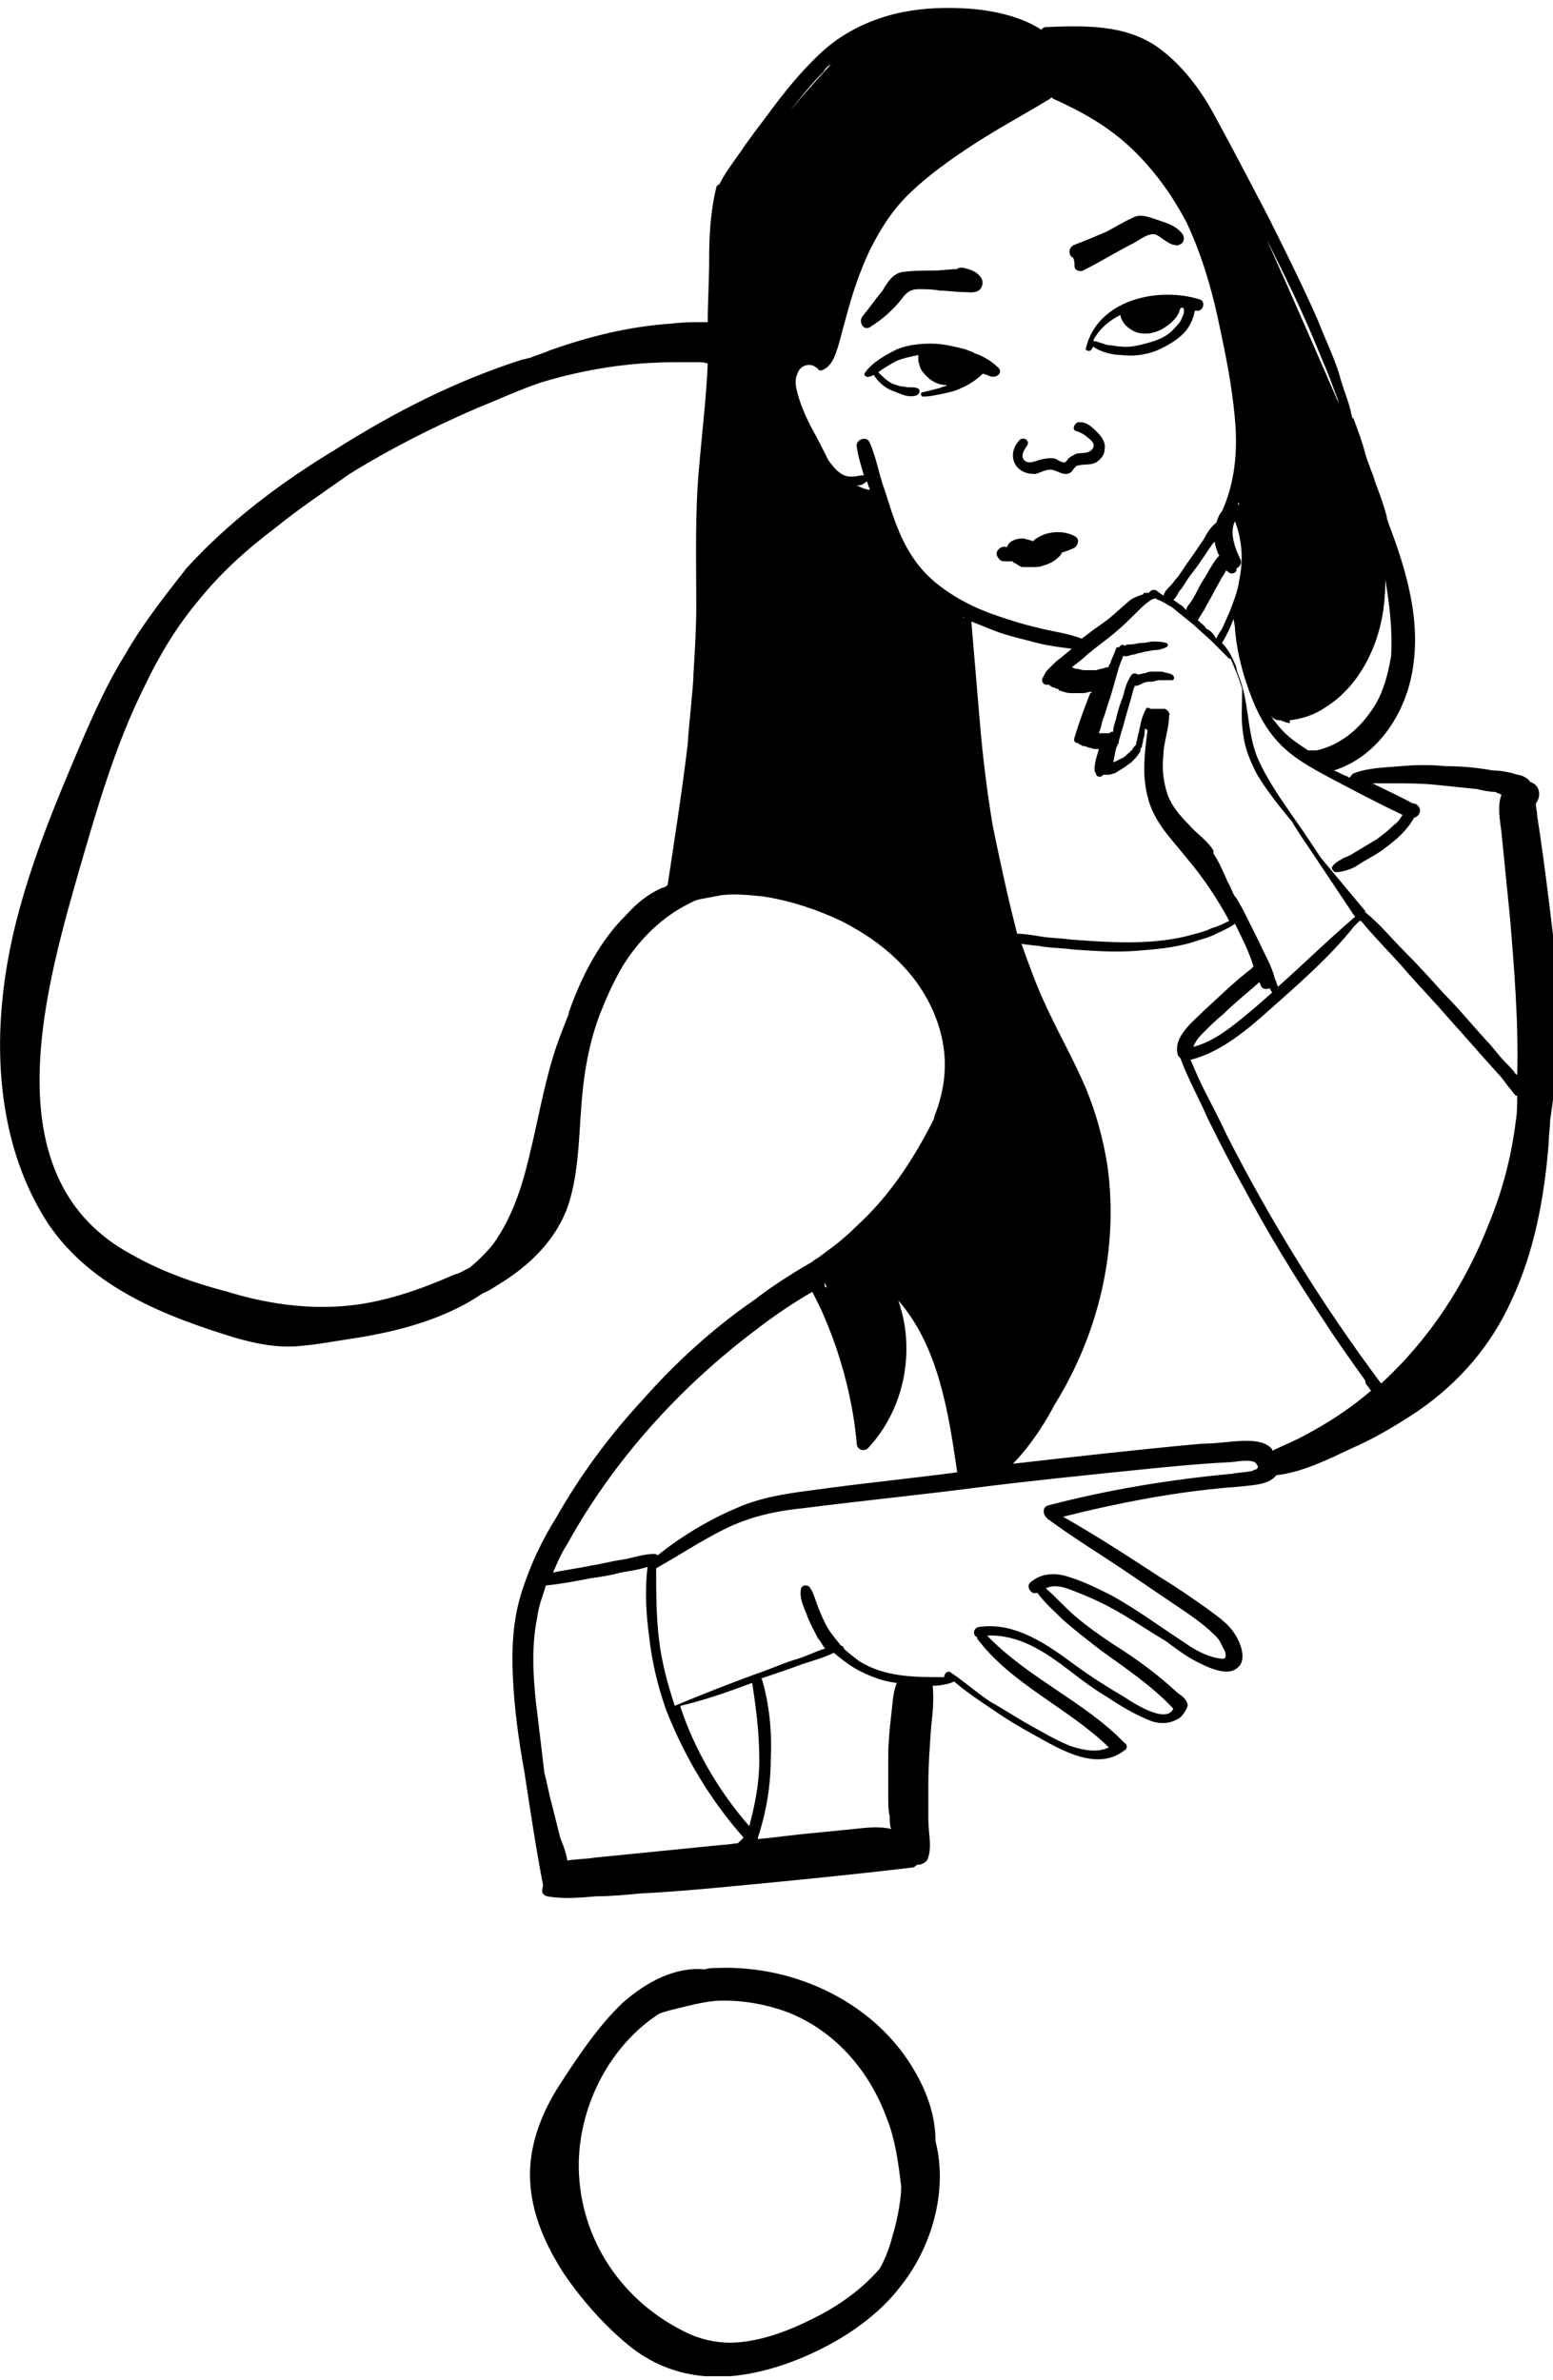 <svg width="199" height="305" viewBox="0 0 199 305" fill="none" xmlns="http://www.w3.org/2000/svg">
<g clip-path="url(#clip0_0_3570)">
<path d="M151.454 40.733C151.27 41.284 150.903 41.651 150.536 42.018C149.802 42.936 148.7 43.487 147.415 43.854C146.13 44.221 144.845 44.589 143.56 44.405C143.009 44.405 142.459 44.221 141.908 44.221C141.357 44.038 140.806 43.854 140.072 43.671C140.806 42.202 142.091 41.1 143.56 40.366C143.744 41.468 144.662 42.202 145.579 42.569C146.681 42.936 147.782 42.753 148.884 42.202C149.802 41.651 150.72 40.917 151.087 39.999C151.087 39.816 151.27 39.632 151.27 39.448C151.454 39.448 151.454 39.448 151.638 39.448C151.821 39.999 151.638 40.366 151.454 40.733ZM139.154 44.589C138.971 44.956 139.705 45.139 139.889 44.772C139.889 44.589 140.072 44.589 140.072 44.405C140.99 45.139 142.642 45.506 143.744 45.506C145.212 45.69 146.681 45.506 148.15 44.956C149.435 44.405 150.72 43.671 151.638 42.753C152.372 42.018 152.923 40.917 153.106 39.816H153.29C154.208 39.999 154.575 38.53 153.657 38.347C148.15 36.695 140.623 38.53 139.154 44.589Z" fill="black"/>
<path d="M127.038 48.26C127.772 48.444 128.506 47.709 127.956 47.159C127.221 46.424 126.12 45.69 125.018 45.323C124.835 45.323 124.835 45.139 124.651 45.139C124.284 44.956 124.101 44.956 123.733 44.772C122.265 44.405 120.796 44.038 119.327 44.038C117.859 44.038 116.207 44.221 114.922 44.772C113.453 45.507 111.801 46.424 110.883 47.709C110.516 48.077 111.066 48.444 111.434 48.26C111.617 48.26 111.801 48.077 111.984 48.077C112.535 48.995 113.453 49.729 114.371 50.096C114.922 50.279 115.289 50.463 115.839 50.647C116.39 50.83 117.124 50.83 117.492 50.647C117.859 50.463 118.042 49.912 117.492 49.729C116.941 49.545 116.39 49.729 115.839 49.545C115.289 49.545 114.922 49.362 114.371 49.178C113.636 48.811 113.086 48.26 112.535 47.709C113.269 47.159 114.187 46.608 114.922 46.241C115.839 45.874 116.757 45.69 117.675 45.507C117.675 45.69 117.675 45.69 117.675 45.874C117.675 46.057 117.675 46.057 117.675 46.241C117.675 46.424 117.859 46.791 117.859 46.975C118.042 47.526 118.41 47.893 118.777 48.26C119.511 48.995 120.429 49.362 121.347 49.362C121.163 49.545 120.796 49.545 120.429 49.729C119.695 49.912 118.96 50.096 118.226 50.279C117.859 50.279 118.042 50.83 118.226 50.83C119.144 50.83 119.878 50.647 120.796 50.463C121.714 50.279 122.448 50.096 123.183 49.729C124.101 49.362 125.202 48.627 125.936 47.893C126.671 48.077 126.854 48.26 127.038 48.26Z" fill="black"/>
<path d="M132.726 60.743C133.277 60.56 134.011 60.193 134.562 60.193C135.296 60.193 135.847 60.743 136.582 60.743C136.949 60.743 137.316 60.56 137.499 60.193C137.683 60.009 137.867 59.642 138.234 59.642C138.968 59.459 139.702 59.642 140.437 59.275C140.987 58.908 141.538 58.357 141.538 57.623C141.722 56.705 141.171 55.971 140.62 55.42C139.886 54.685 139.152 53.951 138.05 54.135C137.683 54.318 137.316 55.053 137.867 55.236C138.601 55.42 139.335 55.971 139.886 56.521C140.253 56.888 140.253 57.439 139.702 57.806C139.152 58.173 138.417 57.99 137.867 58.173C137.499 58.357 137.132 58.541 136.949 58.724C136.765 58.908 136.582 59.275 136.398 59.275C136.214 59.275 135.664 59.091 135.48 58.908C135.113 58.724 134.929 58.724 134.562 58.724C134.011 58.724 133.277 58.908 132.726 59.091C132.176 59.275 131.441 59.459 131.074 58.724C130.891 58.173 131.258 57.623 131.625 57.072C131.992 56.521 131.258 55.971 130.707 56.338C130.156 56.888 129.789 57.623 129.789 58.357C129.789 59.091 130.156 59.826 130.707 60.193C131.441 60.743 132.176 60.743 132.726 60.743Z" fill="black"/>
<path d="M133.095 68.821C132.911 69.005 132.728 69.005 132.544 69.188C132.544 69.188 132.544 69.188 132.361 69.372C131.994 69.188 131.076 69.005 131.076 69.005C130.158 69.005 129.24 69.372 129.056 70.106C129.056 70.106 129.056 70.106 128.873 70.106C128.506 69.922 127.955 70.29 127.771 70.657C127.588 71.024 127.771 71.391 128.138 71.758C128.322 71.942 128.689 71.942 129.056 71.942H129.24C129.423 71.942 129.607 71.942 129.791 71.942C129.791 72.126 129.791 72.125 129.974 72.125C130.341 72.309 130.709 72.676 131.076 72.676C131.259 72.676 131.259 72.676 131.443 72.676C131.626 72.676 131.626 72.676 131.81 72.676C131.994 72.676 132.177 72.676 132.361 72.676C132.728 72.676 133.279 72.676 133.646 72.493C134.38 72.309 135.114 71.942 135.665 71.391C135.849 71.208 136.032 71.024 136.032 70.84C136.583 70.657 137.134 70.473 137.501 70.29C138.052 70.106 138.419 69.188 137.868 68.821C136.767 68.087 134.747 67.903 133.095 68.821Z" fill="black"/>
<path d="M138.787 32.84C138.971 32.84 139.338 32.656 139.521 32.656C139.154 32.656 138.971 32.84 138.787 32.84ZM137.502 33.023C137.685 33.39 137.685 33.757 137.685 34.124C137.685 34.675 138.42 34.859 138.787 34.675C140.99 33.574 143.009 32.289 145.212 31.187C145.947 30.82 147.232 29.719 148.15 30.086C148.884 30.453 149.618 31.187 150.352 31.371C150.536 31.371 150.903 31.554 151.087 31.371C151.821 31.187 151.821 30.269 151.454 29.902C150.72 28.984 149.618 28.617 148.517 28.25C147.415 27.883 146.13 27.332 145.212 27.883C143.927 28.434 142.826 29.168 141.724 29.719C140.439 30.269 139.154 30.82 137.685 31.371C136.768 31.738 136.951 32.84 137.502 33.023Z" fill="black"/>
<path d="M111.615 41.835C113.084 40.917 114.553 39.632 115.654 38.163C116.205 37.429 116.756 37.062 117.674 37.062C118.591 37.062 119.509 37.062 120.427 37.245C121.345 37.245 122.447 37.429 123.364 37.429C124.099 37.429 124.833 37.612 125.384 37.245C125.935 36.878 126.118 35.96 125.567 35.41C125.017 34.675 124.099 34.492 123.364 34.308C122.997 34.308 122.814 34.308 122.63 34.492C121.712 34.492 120.611 34.675 119.693 34.675C118.408 34.675 116.939 34.675 115.654 34.859C114.369 35.042 113.635 36.328 113.084 37.245C112.166 38.347 111.432 39.448 110.514 40.55C109.963 41.284 110.698 42.569 111.615 41.835Z" fill="black"/>
<path d="M160.449 188.515C159.714 188.698 158.796 188.698 157.878 188.882C149.984 189.616 142.091 190.901 134.38 192.921C133.462 193.104 133.646 194.206 134.197 194.573C134.197 194.573 134.197 194.756 134.38 194.756C137.868 197.327 141.54 199.53 145.028 201.916C146.68 203.018 148.516 204.303 150.168 205.404C151.82 206.506 153.472 207.607 154.941 208.892C155.492 209.443 156.043 209.81 156.41 210.544C156.593 210.911 156.777 211.279 156.96 211.646C157.144 212.196 157.144 212.747 156.41 212.564C154.758 212.38 153.105 211.462 151.82 210.544C148.699 208.525 145.762 206.322 142.458 204.486C140.622 203.568 138.786 202.65 136.95 202.1C135.298 201.549 133.462 201.549 131.994 202.834C131.443 203.385 132.177 204.486 132.912 204.119C133.829 205.404 135.115 206.506 136.216 207.607C137.685 208.892 139.337 210.177 140.989 211.462C144.294 213.849 147.598 216.052 150.352 218.989C149.434 221.008 145.211 218.255 144.11 217.52C141.907 216.235 139.888 214.95 137.868 213.482C134.38 210.911 130.158 207.791 125.385 208.525C124.651 208.708 124.651 209.626 125.201 209.81V209.994C129.607 215.868 136.767 218.805 142.091 223.946C140.622 224.68 138.786 224.313 137.134 223.762C135.298 223.028 133.462 221.926 131.81 221.008C130.158 220.09 128.506 218.989 126.853 218.071C125.201 216.97 123.549 215.501 121.897 214.399C121.53 214.032 120.979 214.399 120.979 214.95C117.124 214.95 113.452 214.95 110.148 212.931C109.413 212.38 108.679 211.829 108.128 211.279C108.128 211.095 107.945 210.911 107.761 210.911C107.211 210.177 106.66 209.626 106.109 208.708C105.558 207.791 105.191 206.873 104.824 205.955C104.457 205.037 104.273 204.119 103.722 203.385C103.355 203.018 102.621 203.201 102.621 203.752C102.437 204.853 102.988 205.955 103.355 206.873C103.722 207.974 104.273 208.892 104.824 209.994C105.191 210.361 105.375 210.911 105.742 211.279C104.457 211.646 103.172 212.38 101.703 212.747C100.051 213.298 98.399 214.032 96.746 214.583C93.258 215.868 89.954 217.153 86.466 218.622C85.548 215.868 84.814 213.114 84.447 210.177C84.079 207.056 84.079 204.119 84.079 200.998C87.017 199.346 89.77 197.51 92.708 196.042C96.012 194.389 99.317 193.655 102.988 193.288C110.148 192.37 117.491 191.636 124.651 190.718C131.81 189.8 139.153 189.065 146.313 188.331C149.984 187.964 153.656 187.597 157.328 187.413C158.246 187.413 160.448 186.863 160.999 187.597C160.999 187.78 161.183 187.78 161.183 187.964C161.183 188.148 160.999 188.331 160.999 188.331C161.366 188.148 160.816 188.331 160.449 188.515ZM95.278 235.511C95.094 235.695 94.911 235.878 94.911 235.878C94.727 236.062 94.727 236.062 94.543 236.245C93.993 236.245 93.442 236.429 92.708 236.429C89.036 236.796 85.365 237.163 81.693 237.53C79.857 237.714 78.021 237.898 76.186 238.081C75.084 238.265 73.799 238.265 72.698 238.448C72.514 237.347 72.147 236.429 71.78 235.511C71.412 234.042 71.045 232.574 70.678 231.105C70.311 229.82 70.127 228.535 69.76 227.25C69.393 224.129 69.026 221.008 68.659 218.071C68.292 214.399 68.108 210.911 68.842 207.24C69.026 205.771 69.577 204.486 69.944 203.201C71.78 203.018 73.799 202.65 75.635 202.283C76.92 202.1 78.205 201.916 79.49 201.549C80.591 201.365 81.877 201.182 82.978 200.815C82.611 203.752 82.794 206.873 83.162 209.626C83.529 212.931 84.263 216.052 85.365 219.173C87.751 225.231 91.055 230.738 95.278 235.511ZM97.297 225.598C97.297 228.535 96.746 231.289 96.012 234.042C92.157 229.637 89.036 224.313 87.2 218.805C87.2 218.805 87.2 218.805 87.2 218.622C90.321 217.887 93.442 216.786 96.379 215.684C96.93 219.173 97.297 222.293 97.297 225.598ZM109.597 213.849C111.249 214.767 113.085 215.501 114.921 215.684C114.37 216.97 114.37 218.622 114.187 219.907C114.003 221.559 113.819 223.395 113.819 225.047C113.819 226.699 113.819 228.535 113.819 230.187C113.819 231.105 113.819 232.023 114.003 232.757C114.003 233.308 114.003 233.859 114.187 234.41C112.718 234.042 111.066 234.226 109.413 234.41C107.578 234.593 105.742 234.777 103.906 234.96C101.703 235.144 99.317 235.511 97.114 235.695C97.114 235.695 97.114 235.695 97.114 235.511C98.215 232.207 98.766 228.719 98.766 225.414C98.949 222.11 98.582 218.438 97.664 215.317C97.664 215.317 97.664 215.134 97.481 215.134C99.133 214.583 100.785 214.032 102.254 213.482C103.722 212.931 105.375 212.564 106.843 211.829C107.945 212.747 108.679 213.298 109.597 213.849ZM72.698 197.877C78.572 187.23 87.017 177.867 96.746 170.524C99.133 168.688 101.52 167.036 104.09 165.567C104.457 166.302 104.824 167.036 105.191 167.77C105.925 169.423 106.66 171.258 107.211 172.911C108.496 176.766 109.413 180.804 109.781 185.027C109.781 185.761 110.699 186.128 111.249 185.577C116.022 180.437 117.307 172.911 115.104 166.669C120.245 172.543 121.53 180.988 122.631 188.515V188.698C117.124 189.433 111.616 189.983 106.109 190.718C102.07 191.268 98.031 191.636 94.36 193.288C90.872 194.756 87.2 196.959 84.263 199.346C84.079 199.162 84.079 199.162 83.712 199.162C82.427 199.162 80.959 199.713 79.674 199.897C78.388 200.08 77.103 200.447 75.818 200.631C74.166 200.998 72.514 201.182 70.862 201.549C71.412 200.264 71.963 198.979 72.698 197.877ZM105.558 9.158C105.742 8.791 106.109 8.423 106.476 8.24C104.64 10.259 102.805 12.279 101.152 14.298C102.621 12.462 103.906 10.81 105.558 9.158ZM167.057 40.55C168.159 42.936 169.077 45.323 170.178 47.893C170.545 48.811 170.913 49.912 171.28 50.83C171.463 51.197 171.463 51.565 171.647 51.932C169.26 46.424 165.589 37.98 162.284 30.637C163.937 33.941 165.589 37.245 167.057 40.55ZM179.724 104.435C179.357 104.986 179.174 105.353 178.623 105.72C177.889 106.455 177.154 107.006 176.42 107.556C175.502 108.107 174.584 108.658 173.666 109.208C173.115 109.576 172.748 109.759 172.198 109.943C171.647 110.31 171.096 110.494 170.729 111.044C170.545 111.228 170.729 111.595 171.096 111.779C171.83 111.779 172.381 111.595 172.932 111.411C173.483 111.228 174.033 110.861 174.584 110.494C175.502 109.943 176.603 109.392 177.521 108.658C178.99 107.556 180.275 106.455 181.193 104.803C181.927 104.619 182.294 103.701 181.56 103.15C181.377 102.967 181.193 102.967 181.009 102.967C179.357 102.049 177.705 101.315 175.869 100.397C176.053 100.397 176.236 100.397 176.236 100.397C176.971 100.397 177.705 100.397 178.623 100.397C180.459 100.397 182.111 100.397 183.947 100.58C185.782 100.764 187.435 100.947 189.27 101.131C190.005 101.315 190.923 101.498 191.657 101.498C191.841 101.682 192.208 101.682 192.391 101.865C191.841 103.334 192.208 105.17 192.391 106.638C192.758 110.31 193.126 113.982 193.493 117.653C194.044 124.262 194.594 131.054 194.411 137.847C194.411 137.663 194.227 137.663 194.227 137.663C193.86 137.113 193.493 136.745 192.942 136.195C192.024 135.277 191.29 134.175 190.372 133.257C188.536 131.238 186.884 129.219 185.048 127.383C183.396 125.547 181.744 123.711 179.908 121.875C178.256 120.223 176.787 118.387 174.951 116.919C174.951 116.735 174.951 116.735 174.768 116.552C172.932 114.349 171.096 112.146 169.26 109.943C168.526 108.841 167.792 107.74 167.057 106.638C165.038 103.701 162.835 100.764 161.366 97.643C159.898 94.522 160.081 91.034 159.163 87.913C158.98 87.179 158.613 86.445 158.429 85.71V85.527C158.062 84.609 157.511 83.324 156.593 82.406C157.144 81.488 157.695 80.386 158.062 79.285C158.062 79.652 158.246 80.019 158.246 80.57C158.429 82.957 158.98 85.343 159.714 87.546C160.632 90.3 161.734 92.87 163.753 95.073C165.589 97.092 167.975 98.377 170.362 99.662C173.483 101.315 176.603 102.967 179.724 104.435ZM190.739 156.939C187.802 164.466 183.212 171.625 176.971 177.316C169.444 167.22 162.835 156.572 157.144 145.374C156.226 143.354 155.125 141.335 154.207 139.499C153.656 138.398 153.105 137.113 152.555 135.827C156.96 134.726 160.632 131.238 163.937 128.301C167.241 125.363 170.729 122.243 173.483 118.755L173.666 118.571C173.85 118.387 174.033 118.204 174.217 118.02H174.401C176.053 120.04 177.889 121.875 179.541 123.711C181.56 126.098 183.763 128.301 185.782 130.687C187.802 132.89 189.821 135.277 191.841 137.48C192.391 138.03 192.758 138.581 193.309 139.315C193.676 139.683 193.86 140.05 194.227 140.417H194.411C194.411 141.518 194.411 142.62 194.227 143.721C193.676 148.127 192.575 152.533 190.739 156.939ZM135.115 180.07C140.806 170.891 143.376 160.06 141.907 149.412C141.356 145.924 140.438 142.62 139.153 139.499C137.501 135.644 135.482 132.156 133.829 128.484C132.728 126.098 131.81 123.528 130.892 120.958C131.81 121.141 132.728 121.141 133.646 121.325C134.931 121.508 136.216 121.508 137.501 121.692C140.071 121.875 142.825 122.059 145.395 121.875C147.782 121.692 150.352 121.508 152.738 120.774C153.84 120.407 154.758 120.223 155.859 119.672C156.593 119.305 157.511 118.938 158.246 118.387C159.163 120.223 160.081 122.059 160.632 123.895C160.632 123.895 160.449 123.895 160.449 124.078C158.246 125.731 156.226 127.75 154.207 129.586C152.738 131.054 150.352 132.89 150.902 135.093C150.902 135.277 151.086 135.46 151.27 135.644C152.187 138.214 153.656 140.784 154.758 143.354C156.226 146.292 157.695 149.229 159.347 152.166C162.468 158.041 165.956 163.732 169.627 169.239C171.28 171.809 173.115 174.379 174.951 176.949C174.951 177.133 174.951 177.316 175.135 177.5C175.318 177.684 175.502 178.051 175.686 178.234C173.115 180.437 170.362 182.273 167.241 183.925C165.956 184.66 164.487 185.21 163.019 185.945V185.761C162.284 184.843 160.999 184.66 159.714 184.66C157.878 184.66 156.043 185.027 154.023 185.027C145.946 185.761 137.868 186.679 129.791 187.597C131.259 186.128 133.279 183.558 135.115 180.07ZM105.742 164.466L105.925 165.017C105.742 165.017 105.558 164.833 105.742 164.466C105.558 164.649 105.558 164.466 105.742 164.466ZM164.12 92.319C165.405 92.87 165.405 92.686 165.222 92.319C166.874 92.136 168.526 91.585 169.811 90.667C172.198 89.198 174.033 86.995 175.318 84.425C176.971 81.121 177.521 77.816 177.521 74.145V74.328C178.072 77.633 178.439 80.754 178.256 84.058C177.889 86.261 177.338 88.464 176.236 90.3C174.584 93.053 172.014 95.44 168.71 96.174C168.71 96.174 168.71 96.174 168.526 96.174C168.159 96.174 167.975 96.174 167.608 96.174C166.507 95.44 165.405 94.706 164.487 93.788C163.936 93.237 163.386 92.503 162.835 91.768C163.386 92.319 163.753 92.319 164.12 92.319ZM173.115 116.552C173.115 116.552 173.115 116.368 173.115 116.552C173.115 116.368 173.115 116.552 173.115 116.552ZM163.753 126.465C163.569 126.098 163.569 125.731 163.386 125.547C163.019 123.895 162.101 122.426 161.366 120.774C160.632 119.305 159.898 117.837 159.163 116.368C158.796 115.817 158.613 115.267 158.246 114.899C157.878 114.349 157.695 113.614 157.328 113.064C156.777 111.779 156.226 110.494 155.492 109.392C155.492 109.208 155.492 109.208 155.492 109.025C154.758 107.74 153.289 106.822 152.371 105.72C151.27 104.619 150.168 103.334 149.617 101.865C149.067 100.213 148.883 98.561 149.067 96.909C149.067 95.991 149.25 95.256 149.434 94.339C149.617 93.421 149.801 92.686 149.801 91.768C149.801 91.585 149.984 91.585 149.801 91.401C149.801 91.218 149.434 90.85 149.25 90.85C149.067 90.85 148.883 90.85 148.699 90.85C148.516 90.85 148.332 90.85 148.149 90.85H147.965C147.782 90.85 147.598 90.85 147.598 90.85H147.414C147.231 90.667 146.864 90.667 146.864 90.85C146.313 91.768 146.129 92.87 145.946 93.788C145.762 94.338 145.762 94.706 145.579 95.256V95.44C145.395 95.624 145.211 95.807 145.028 96.174C145.028 96.174 144.844 96.174 144.844 96.358C144.477 96.541 144.294 96.909 143.926 97.092C143.559 97.276 143.192 97.459 142.825 97.643H142.641C142.825 97.092 142.825 96.541 143.008 95.991C143.008 95.807 143.192 95.624 143.192 95.44C143.376 95.256 143.376 95.073 143.376 94.889C143.559 94.339 143.743 93.604 143.926 93.053C144.294 91.585 144.844 89.933 145.211 88.464C145.211 88.28 145.395 88.097 145.395 87.913C145.762 87.913 146.129 87.73 146.496 87.546C146.864 87.362 147.231 87.362 147.598 87.362C147.965 87.362 148.149 87.179 148.516 87.179C148.883 87.179 149.067 87.179 149.434 87.179C149.617 87.179 149.801 87.179 150.168 87.179C150.535 87.179 150.535 86.628 150.168 86.445C149.801 86.261 149.434 86.261 148.883 86.078C148.516 86.078 148.149 86.078 147.782 86.078C147.414 86.078 147.047 86.078 146.864 86.261C146.496 86.261 146.129 86.445 145.762 86.445C145.579 86.261 145.211 86.261 145.028 86.445C144.477 87.179 144.11 88.28 143.926 89.198C143.559 90.116 143.192 91.218 143.008 92.136C142.825 92.686 142.641 93.237 142.641 93.788H142.458C142.274 93.788 142.274 93.971 142.091 93.971C141.907 93.971 141.907 93.971 141.907 93.971C141.723 93.971 141.723 93.971 141.54 93.971C141.356 93.971 140.989 93.971 140.805 93.971C140.805 93.788 140.989 93.604 140.989 93.421C141.173 93.053 141.173 92.503 141.356 92.136C141.723 91.218 141.907 90.3 142.274 89.382C142.641 88.097 143.008 86.812 143.376 85.527C143.559 84.976 143.743 84.609 143.926 84.058C144.477 84.242 144.844 83.874 145.395 83.874C145.762 83.691 146.313 83.691 146.68 83.507C147.047 83.507 147.598 83.324 147.965 83.324C148.516 83.324 149.067 83.14 149.434 82.957C149.801 82.773 149.617 82.406 149.434 82.406C148.883 82.222 148.332 82.222 147.782 82.222C147.231 82.222 146.864 82.406 146.313 82.406C145.762 82.406 145.395 82.59 144.844 82.59C144.661 82.59 144.294 82.59 144.11 82.773C143.926 82.59 143.743 82.59 143.559 82.773L143.376 82.957C143.192 82.957 143.008 82.957 143.008 83.14C142.825 83.691 142.458 84.425 142.274 84.976C142.274 85.16 142.091 85.16 142.091 85.343C142.091 85.343 142.091 85.527 141.907 85.527H141.723C141.356 85.71 140.989 85.71 140.438 85.894C140.438 85.894 140.438 85.894 140.255 85.894C140.071 85.894 140.071 85.894 139.888 85.894C139.52 85.894 139.337 85.894 138.97 85.894C138.603 85.894 138.235 85.71 137.868 85.71C137.685 85.71 137.501 85.527 137.318 85.527C138.052 84.976 138.786 84.425 139.337 83.874C140.438 82.957 141.723 82.039 142.825 81.121C143.926 80.203 144.844 79.285 145.762 78.367C146.129 78 146.68 77.449 147.231 77.082C147.414 76.898 147.782 76.715 147.965 76.715H148.149C148.332 76.898 148.516 76.898 148.883 77.082C149.25 77.266 149.801 77.633 150.168 77.816C151.086 78.551 152.187 79.469 153.105 80.203C153.84 80.937 154.574 81.488 155.308 82.222C156.043 82.957 156.777 83.691 157.511 84.425C157.511 84.425 157.511 84.425 157.695 84.425C158.246 85.71 158.796 86.995 159.163 88.28C159.163 88.464 159.163 88.464 159.163 88.648C159.163 90.483 158.98 92.503 159.347 94.339C159.531 95.991 160.265 97.643 160.999 99.112C162.284 101.315 163.936 103.334 165.589 105.353C166.323 106.638 167.241 107.923 167.975 109.025C169.811 111.779 171.647 114.532 173.483 117.286C173.483 117.286 173.483 117.286 173.666 117.47C169.627 120.958 166.874 123.711 163.753 126.465ZM161.55 126.281C161.734 126.832 162.284 126.832 162.651 126.649C162.835 126.832 162.835 127.016 163.019 127.199C161.366 128.668 159.898 129.953 158.246 131.238C156.593 132.523 154.941 133.625 152.922 134.175C153.105 133.625 153.472 133.074 154.023 132.523C154.941 131.605 155.859 130.687 156.777 129.953C158.246 128.484 159.898 127.199 161.55 125.731C161.366 125.731 161.366 125.914 161.55 126.281ZM127.221 105.904C126.486 101.498 125.936 97.092 125.568 92.686C125.201 88.28 124.834 84.058 124.467 79.652C125.385 80.019 126.303 80.386 127.221 80.754C129.056 81.488 130.892 81.855 132.912 82.406C134.38 82.773 135.849 82.957 137.318 83.14C136.95 83.507 136.4 83.874 136.032 84.242C135.482 84.609 135.115 84.976 134.564 85.527L134.38 85.71L134.197 85.894C134.013 86.078 133.829 86.445 133.646 86.812C133.279 87.362 133.829 87.913 134.38 87.73L134.564 87.913C134.747 87.913 134.747 88.097 134.931 88.097C135.115 88.097 135.298 88.28 135.482 88.28C135.482 88.28 135.665 88.28 135.665 88.464C136.216 88.648 136.767 88.831 137.134 88.831C137.685 88.831 138.235 88.831 138.786 88.831C139.153 88.831 139.52 88.648 139.888 88.648C139.888 88.648 139.888 88.831 139.704 88.831C138.97 90.667 138.235 92.686 137.685 94.522C137.501 95.073 137.868 95.256 138.235 95.256C138.235 95.256 138.235 95.44 138.419 95.44C138.603 95.44 138.603 95.624 138.786 95.624H138.97C139.153 95.624 139.337 95.807 139.52 95.807C139.704 95.807 140.071 95.991 140.255 95.991C140.438 95.991 140.622 95.991 140.805 95.991C140.622 96.725 140.255 97.643 140.255 98.561C140.255 98.745 140.255 98.928 140.438 99.112C140.438 99.662 141.173 99.662 141.356 99.295C141.54 99.295 141.54 99.295 141.723 99.295C141.907 99.295 141.907 99.295 142.091 99.295C142.274 99.295 142.641 99.112 142.825 99.112C143.192 98.928 143.376 98.745 143.743 98.561C143.926 98.377 144.11 98.377 144.294 98.194C144.477 98.01 144.844 97.827 145.028 97.643C145.395 97.276 145.762 96.909 145.946 96.541C146.129 96.358 146.129 96.358 146.129 96.174C146.129 95.991 146.129 95.807 146.313 95.807C146.313 95.44 146.496 95.073 146.496 94.706C146.68 94.338 146.68 93.788 146.68 93.421C146.864 93.421 146.864 93.421 147.047 93.604C146.68 96.358 146.313 99.295 147.047 102.049C147.782 105.353 150.168 107.556 152.187 110.126C154.207 112.513 156.043 115.267 157.511 118.02C156.777 118.387 156.043 118.755 155.308 118.938C154.207 119.489 153.105 119.672 151.82 120.04C149.434 120.59 146.864 120.774 144.477 120.774C142.091 120.774 139.52 120.59 137.134 120.407C135.849 120.223 134.564 120.223 133.462 120.04C132.361 119.856 131.259 119.672 130.341 119.672C129.056 114.716 128.139 110.31 127.221 105.904ZM158.796 64.782L158.613 64.599C158.613 64.599 158.613 64.415 158.796 64.415C158.613 64.599 158.796 64.599 158.796 64.782ZM154.574 80.57C154.39 80.203 153.84 79.836 153.472 79.469C153.656 79.285 153.656 79.102 153.84 78.918C154.023 78.551 154.207 78.367 154.39 78C154.758 77.266 155.125 76.715 155.492 75.981C155.859 75.246 156.226 74.696 156.593 73.961C156.777 73.778 156.96 73.41 157.144 73.043C157.144 73.043 157.144 73.227 157.328 73.227C157.695 73.778 158.613 73.41 158.429 72.86C158.796 72.676 159.163 72.309 158.98 71.758C158.246 70.29 157.511 68.27 158.246 66.802C159.163 69.188 159.347 71.758 158.796 74.328C158.613 75.797 158.062 77.082 157.511 78.551C157.144 79.285 156.96 79.836 156.593 80.57C156.41 80.937 156.043 81.304 155.859 81.855C155.308 80.937 154.941 80.754 154.574 80.57ZM155.675 69.372C155.675 69.922 155.859 70.29 156.043 70.84C156.043 71.024 156.226 71.024 156.226 71.208C155.675 71.758 155.308 72.493 154.941 73.043C154.574 73.778 154.023 74.512 153.656 75.246C153.289 75.981 152.922 76.715 152.371 77.449C152.187 77.633 152.004 78 152.004 78.184C151.82 78 151.637 77.816 151.453 77.633C151.086 77.449 150.719 77.082 150.352 76.898C150.719 76.531 150.902 76.164 151.086 75.797C151.453 75.43 151.637 75.063 152.004 74.512C152.555 73.594 153.289 72.86 153.84 71.942C154.39 71.208 154.941 70.29 155.492 69.555C155.492 69.555 155.675 69.555 155.675 69.372ZM119.694 74.512C117.124 72.309 115.655 69.555 114.554 66.434C114.003 64.966 113.636 63.497 113.085 62.029C112.534 60.193 112.167 58.357 111.433 56.705C111.066 55.787 109.597 56.338 109.781 57.255C109.964 58.541 110.331 59.642 110.699 60.927C110.515 60.927 110.515 60.927 110.331 60.927C109.413 61.111 108.496 61.294 107.578 60.56C107.027 60.193 106.476 59.459 106.109 58.908C105.375 57.439 104.64 55.971 103.906 54.685C103.172 53.217 102.437 51.565 102.07 49.912C101.887 49.178 101.887 48.444 102.254 47.709C102.621 46.791 103.906 46.424 104.64 47.159C104.64 47.159 104.824 47.159 104.824 47.342C105.008 47.526 105.375 47.526 105.558 47.342C106.66 46.791 107.027 45.506 107.394 44.405C107.761 43.12 108.128 41.651 108.496 40.366C109.23 37.612 110.148 34.859 111.433 32.105C112.718 29.535 114.187 27.148 116.206 25.129C118.776 22.559 121.897 20.356 125.018 18.337C128.139 16.317 131.259 14.665 134.564 12.646L134.747 12.462L134.931 12.646C138.603 14.298 141.907 16.134 144.844 18.887C147.782 21.641 150.168 24.946 152.004 28.434C153.84 32.289 155.125 36.511 156.043 40.733C156.96 44.956 157.878 49.362 158.246 53.767C158.613 57.806 158.246 61.845 156.593 65.517C156.226 65.884 156.043 66.434 155.859 66.985C155.125 67.536 154.574 68.454 154.207 69.188C153.656 69.922 153.105 70.84 152.555 71.575C152.004 72.309 151.453 73.227 150.902 73.961C150.535 74.328 150.352 74.696 149.984 75.063C149.617 75.43 149.25 75.797 149.067 76.348C148.883 76.164 148.516 75.981 148.332 75.797C147.965 75.43 147.414 75.614 147.231 75.981C147.047 75.981 146.864 75.981 146.68 75.981C146.68 75.981 146.496 75.981 146.496 76.164C145.946 76.348 145.395 76.531 144.844 76.898C143.926 77.633 143.008 78.551 142.091 79.285C141.173 80.019 140.255 80.57 139.337 81.304C139.153 81.488 138.786 81.672 138.603 81.855C136.767 81.121 134.747 80.937 132.728 80.386C131.076 80.019 129.424 79.469 127.771 78.918C125.018 78 122.08 76.531 119.694 74.512ZM123.549 79.285C123.549 79.285 123.549 79.102 123.365 79.102C123.365 79.102 123.365 79.102 123.549 79.102V79.285ZM111.066 61.661C111.249 62.029 111.249 62.396 111.433 62.579C111.433 62.579 111.433 62.579 111.433 62.763C111.066 62.763 110.515 62.579 109.781 62.212C110.148 62.212 110.515 62.212 111.066 61.661C110.882 61.845 111.066 61.845 111.066 61.661ZM80.224 117.286C80.041 117.47 79.857 117.653 79.674 117.837C76.553 121.141 74.35 125.547 72.881 129.769V129.953C72.147 131.789 71.412 133.625 70.862 135.46C69.577 139.683 68.842 144.089 67.741 148.494C66.823 152.35 65.538 156.205 63.151 159.509C62.234 160.611 61.316 161.529 60.214 162.446C59.48 162.814 58.929 163.181 58.195 163.364C53.605 165.384 48.832 167.036 43.876 167.403C38.919 167.77 33.962 167.036 29.189 165.567C24.967 164.466 20.745 162.997 16.89 160.794C-0.918 151.248 5.508 127.75 9.913 112.329C12.3 104.068 14.687 95.624 18.542 87.913C20.378 84.058 22.58 80.386 25.334 77.082C28.271 73.41 31.759 70.29 35.431 67.536C38.368 65.149 41.673 62.947 44.794 60.743C50.117 57.439 55.625 54.685 61.132 52.299C63.886 51.197 66.639 49.912 69.393 48.994C74.9 47.342 80.591 46.424 86.466 46.424C87.567 46.424 88.485 46.424 89.587 46.424C89.77 46.424 90.321 46.424 90.688 46.608C90.505 51.014 89.954 55.42 89.587 59.826C89.036 65.7 89.22 71.575 89.22 77.633C89.22 80.57 89.036 83.507 88.853 86.445V86.812C88.669 89.749 88.302 92.503 88.118 95.44C87.384 101.498 86.466 107.373 85.548 113.431C85.365 113.614 84.997 113.798 84.814 113.798C83.162 114.532 81.693 115.634 80.224 117.286ZM196.981 104.619C196.981 104.068 196.797 103.518 196.797 102.967C197.532 102.049 197.348 100.58 196.063 100.213C195.879 99.846 195.512 99.662 195.145 99.479C194.778 99.295 194.227 99.295 193.86 99.112C193.126 98.928 192.208 98.745 191.29 98.745C189.27 98.377 187.251 98.194 185.232 98.194C183.396 98.01 181.377 98.01 179.541 98.194C177.521 98.377 175.318 98.377 173.483 99.112C173.299 99.112 173.115 99.479 172.932 99.662C172.748 99.662 172.748 99.479 172.565 99.479C172.014 99.295 171.463 98.928 170.913 98.745C176.236 97.092 179.724 91.952 180.826 86.812C182.294 80.019 180.275 73.227 177.889 66.985C177.889 66.802 177.705 66.618 177.705 66.251C177.338 64.782 176.787 63.314 176.236 61.845C175.869 60.56 175.318 59.459 174.951 58.173C174.584 56.705 174.033 55.236 173.483 53.767C173.483 53.767 173.483 53.584 173.299 53.584C173.115 53.033 173.115 52.666 172.932 52.115C172.565 50.83 172.014 49.545 171.647 48.077C170.913 45.69 169.811 43.487 168.893 41.1C166.874 36.511 164.671 32.105 162.468 27.699C160.265 23.477 158.062 19.255 155.859 15.216C154.023 11.728 151.637 8.423 148.332 6.037C144.11 3.1 138.97 3.283 134.013 3.467C133.829 3.467 133.462 3.65 133.462 3.834C130.709 1.998 126.853 1.264 123.733 1.08C120.428 0.897 117.124 1.08 113.819 1.998C110.699 2.916 107.761 4.385 105.191 6.771C102.621 9.158 100.418 11.911 98.399 14.665C97.297 16.134 96.012 17.786 94.911 19.438C93.993 20.723 92.891 22.192 92.157 23.66C91.973 23.66 91.79 23.844 91.79 24.028C91.055 26.965 90.872 30.086 90.872 33.207C90.872 35.96 90.688 38.714 90.688 41.284C90.505 41.284 90.505 41.284 90.321 41.284C88.853 41.284 87.567 41.284 86.099 41.468C80.591 41.835 75.451 43.12 70.311 44.956C69.577 45.323 68.659 45.506 67.924 45.874C67.557 45.874 67.374 46.057 67.007 46.057C58.378 48.811 50.484 52.85 42.958 57.623C35.982 61.845 29.373 66.802 23.866 72.86C21.295 76.164 18.358 79.836 16.155 83.691C13.402 88.097 11.382 92.87 9.363 97.643C5.324 107.189 1.469 117.102 0.367 127.566C-0.734 137.48 0.551 148.311 6.242 156.939C11.749 165.017 21.112 168.688 30.107 171.442C32.677 172.176 35.247 172.727 38.001 172.543C40.571 172.36 43.325 171.809 45.895 171.442C50.301 170.708 54.707 169.606 58.746 167.587C59.847 167.036 60.765 166.485 61.866 165.751C62.784 165.384 63.519 164.833 64.436 164.282C68.475 161.712 71.78 158.224 73.065 153.635C74.35 149.045 74.166 144.089 74.717 139.315C75.084 136.011 75.818 132.523 77.103 129.402C77.838 127.566 78.756 125.547 79.857 123.711C81.693 120.774 84.263 118.02 87.567 116.184C88.302 115.817 88.853 115.45 89.587 115.267C90.505 115.083 91.606 114.899 92.524 114.716C94.36 114.532 96.012 114.716 97.848 114.899C101.336 115.45 104.64 116.552 107.761 118.02C113.636 120.958 118.592 125.547 120.428 131.972C121.53 135.827 121.163 139.499 119.694 143.171V143.354C117.124 148.494 114.003 153.268 109.781 157.123C108.679 158.224 107.394 159.326 106.109 160.244C105.558 160.611 105.008 161.161 104.273 161.529L104.09 161.712C101.52 163.181 98.949 164.833 96.563 166.669C91.239 170.34 86.466 174.746 82.244 179.519C78.021 184.109 74.35 189.065 71.229 194.573C69.393 197.51 67.924 200.631 66.823 204.119C65.722 207.607 65.538 211.279 65.722 214.95C65.905 218.989 66.456 223.028 67.19 227.066C67.924 231.839 68.659 236.796 69.577 241.569V241.753C69.393 242.303 69.393 242.854 70.127 243.038C72.147 243.405 74.35 243.221 76.369 243.038C78.205 243.038 80.224 242.854 82.06 242.671C85.915 242.487 89.954 242.12 93.809 241.753C101.52 241.018 109.046 240.284 116.757 239.366C117.124 239.366 117.307 239.183 117.491 238.999C118.042 238.999 118.409 238.815 118.776 238.448C119.51 236.98 118.96 234.96 118.96 233.308C118.96 231.656 118.96 230.187 118.96 228.535C118.96 226.149 119.143 223.762 119.327 221.192C119.51 219.54 119.694 217.887 119.51 216.052C120.428 216.052 121.53 215.868 122.264 215.501C123.733 216.786 125.385 217.887 127.037 218.989C128.873 220.274 130.709 221.375 132.728 222.477C136.032 224.313 140.622 227.066 144.11 224.313C144.477 224.129 144.477 223.578 144.11 223.395C138.97 218.071 131.81 215.134 126.486 209.626C130.525 209.443 133.829 211.646 136.95 214.032C138.603 215.317 140.071 216.419 141.907 217.52C143.559 218.622 145.395 219.723 147.231 220.458C148.516 221.008 149.984 221.008 151.27 220.09C151.637 219.723 152.004 219.173 152.187 218.622C152.187 217.887 151.453 217.337 150.902 216.97C148.332 214.583 145.579 212.564 142.641 210.728C140.989 209.626 139.153 208.341 137.685 207.056C136.4 205.955 135.298 204.67 134.013 203.568C135.482 202.834 137.134 203.752 138.603 204.303C140.438 205.037 142.274 205.955 144.11 207.056C145.946 208.158 147.598 209.259 149.434 210.361C150.902 211.462 152.371 212.564 154.023 213.298C155.125 213.849 157.328 214.767 158.429 213.849C159.898 212.931 158.98 210.544 158.246 209.443C157.328 207.974 155.859 207.056 154.39 205.955C152.555 204.67 150.719 203.385 148.883 202.283C144.661 199.53 140.438 196.776 136.216 194.389C143.559 192.553 151.086 191.085 158.796 190.534C160.265 190.351 162.101 190.351 163.202 189.433C163.386 189.249 163.386 189.249 163.569 189.065C166.874 188.698 170.178 187.046 173.299 185.577C176.236 184.292 178.99 182.64 181.744 180.804C187.068 177.133 191.106 172.36 193.676 166.669C196.614 160.427 197.899 153.451 198.449 146.475C198.449 145.557 198.633 144.456 198.633 143.538C199.551 137.663 199.918 131.605 199.734 125.731C198.817 118.571 198.082 111.595 196.981 104.619Z" fill="black"/>
<path d="M103.722 297.377C101.152 298.662 98.215 299.764 95.277 300.131C92.524 300.498 89.77 299.947 87.383 298.662C79.122 294.44 73.982 286.179 74.166 277C74.349 269.657 78.204 262.13 84.446 258.091C85.364 257.724 86.282 257.541 87.016 257.357C88.485 256.99 89.954 256.623 91.606 256.439C94.727 256.256 98.031 256.806 100.968 257.908C107.026 260.294 111.432 265.435 113.635 271.493C114.737 274.246 115.104 277.184 115.471 280.121C115.471 280.304 115.471 280.672 115.471 280.855C115.288 282.875 114.92 284.71 114.37 286.546C114.002 288.015 113.452 289.483 112.717 290.768C110.331 293.522 107.21 295.725 103.722 297.377ZM117.307 265.618C112.35 256.806 102.07 251.85 91.973 252.217C91.422 252.217 90.871 252.217 90.321 252.4C86.466 252.033 82.794 254.053 79.857 256.623C76.736 259.56 74.166 263.415 71.779 267.087C69.393 270.758 67.74 274.981 67.924 279.387C68.108 283.792 69.943 287.831 72.33 291.503C74.716 294.991 77.837 298.479 81.142 301.049C84.813 303.803 89.036 304.904 93.625 304.537C97.847 304.17 102.07 302.701 105.925 300.682C109.413 298.846 112.901 296.276 115.288 293.155C119.326 288.198 121.529 280.855 119.877 274.43C119.877 271.125 118.776 268.188 117.307 265.618Z" fill="black"/>
</g>
<defs>
<clipPath id="clip0_0_3570">
<rect width="199" height="303.64" fill="white" transform="translate(0 0.897)"/>
</clipPath>
</defs>
</svg>
